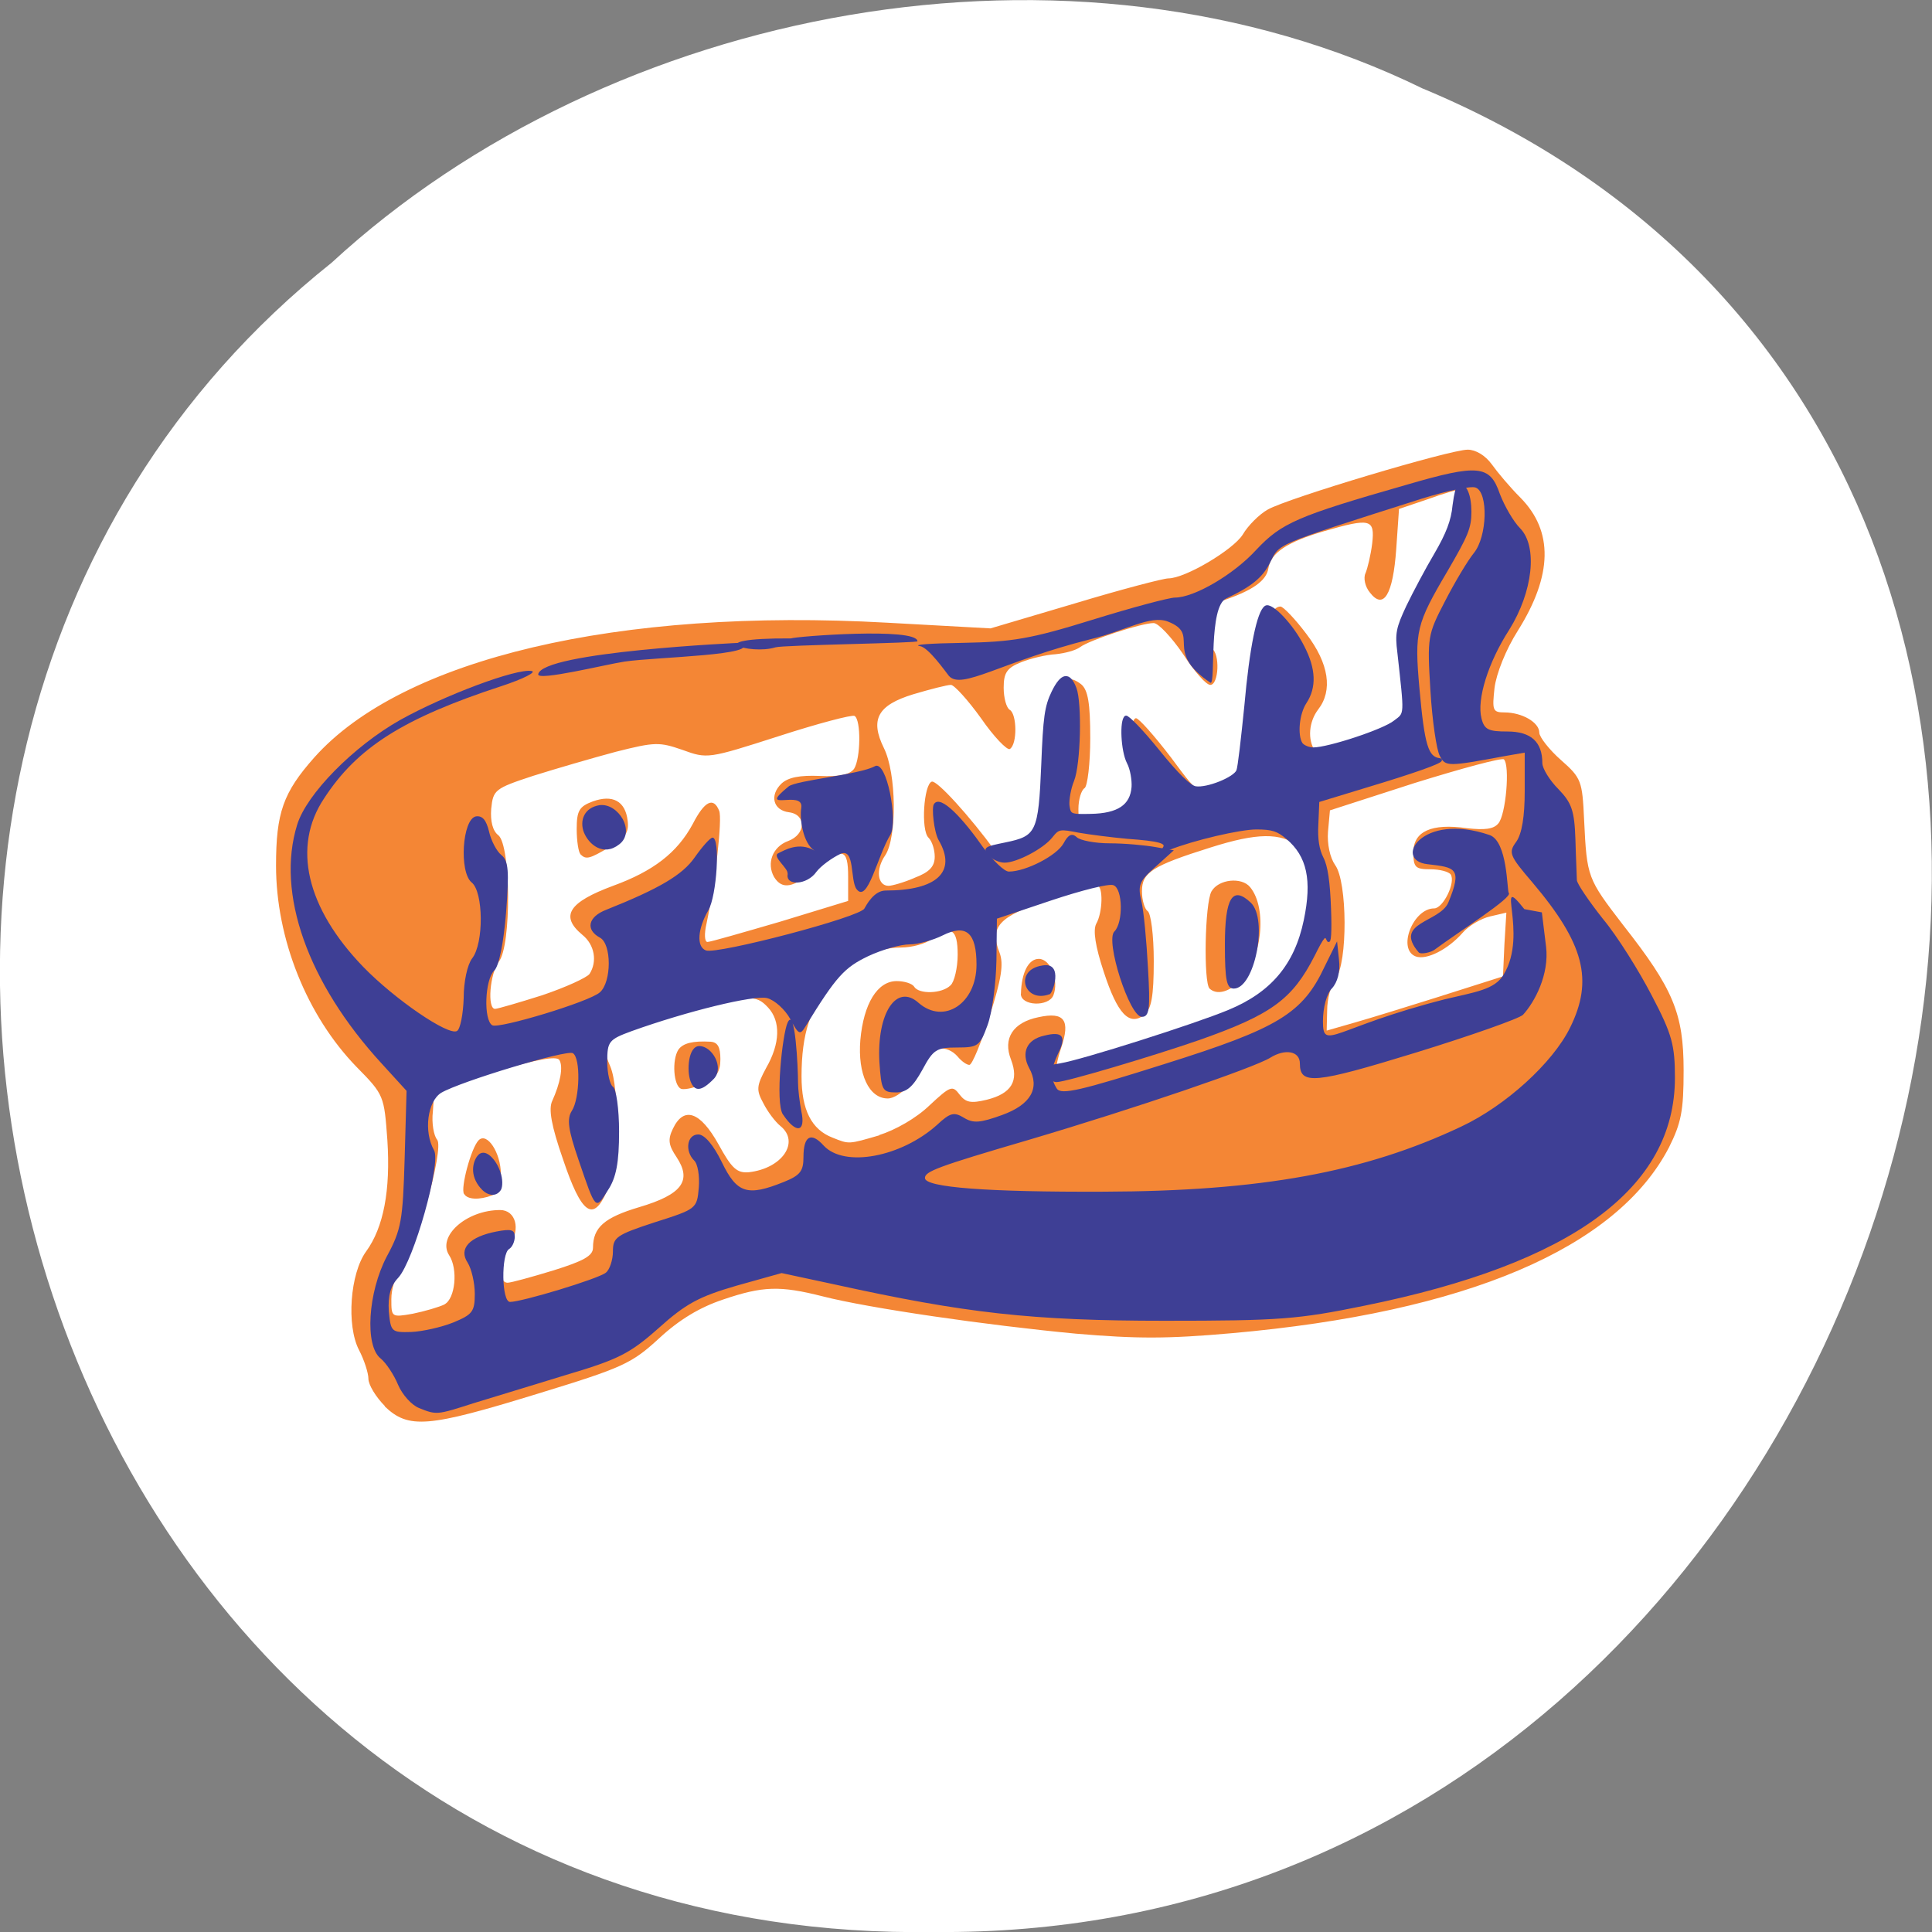 <svg xmlns="http://www.w3.org/2000/svg" viewBox="0 0 16 16"><rect x="0" y="0" width="16" height="16" fill="#808080" stroke="none"/><path d="m 11.785 0.734 c 7.555 3.152 4.184 15.344 -4.047 15.266 c -7.484 0.121 -10.324 -9.574 -4.992 -13.824 c 2.305 -2.125 6.125 -2.867 9.04 -1.441" fill="#fff" fill-opacity="0.996"/><path d="m 3.188 11.645 c -0.074 -0.074 -0.137 -0.176 -0.137 -0.227 c 0 -0.047 -0.035 -0.156 -0.078 -0.238 c -0.105 -0.203 -0.074 -0.633 0.059 -0.816 c 0.145 -0.199 0.203 -0.508 0.176 -0.922 c -0.027 -0.367 -0.027 -0.375 -0.254 -0.605 c -0.414 -0.426 -0.668 -1.063 -0.668 -1.668 c 0 -0.438 0.059 -0.605 0.316 -0.895 c 0.73 -0.82 2.516 -1.242 4.746 -1.117 l 0.855 0.047 l 0.699 -0.207 c 0.387 -0.117 0.734 -0.207 0.773 -0.207 c 0.141 0 0.539 -0.238 0.617 -0.363 c 0.043 -0.074 0.137 -0.168 0.207 -0.207 c 0.164 -0.094 1.508 -0.496 1.656 -0.496 c 0.066 0 0.145 0.047 0.199 0.121 c 0.047 0.066 0.152 0.191 0.238 0.277 c 0.273 0.277 0.266 0.641 -0.02 1.098 c -0.102 0.16 -0.18 0.359 -0.195 0.477 c -0.02 0.184 -0.016 0.203 0.082 0.203 c 0.145 0 0.289 0.082 0.289 0.168 c 0 0.035 0.082 0.141 0.18 0.227 c 0.168 0.148 0.176 0.172 0.191 0.496 c 0.023 0.477 0.027 0.484 0.324 0.871 c 0.414 0.527 0.5 0.73 0.5 1.203 c 0 0.336 -0.02 0.434 -0.121 0.637 c -0.434 0.836 -1.68 1.367 -3.621 1.539 c -0.531 0.047 -0.785 0.047 -1.289 0.004 c -0.742 -0.07 -1.715 -0.211 -2.098 -0.309 c -0.355 -0.09 -0.496 -0.086 -0.828 0.027 c -0.188 0.063 -0.359 0.164 -0.527 0.32 c -0.23 0.211 -0.297 0.242 -1.012 0.461 c -0.902 0.277 -1.063 0.293 -1.262 0.102 m 0.496 -0.844 c 0.09 -0.047 0.113 -0.293 0.039 -0.406 c -0.102 -0.156 0.141 -0.375 0.422 -0.375 c 0.129 0 0.172 0.16 0.078 0.289 c -0.086 0.121 -0.098 0.313 -0.016 0.313 c 0.027 0 0.199 -0.047 0.379 -0.102 c 0.25 -0.078 0.328 -0.121 0.328 -0.188 c 0 -0.168 0.094 -0.25 0.383 -0.336 c 0.355 -0.105 0.438 -0.219 0.309 -0.414 c -0.066 -0.098 -0.074 -0.145 -0.031 -0.234 c 0.09 -0.191 0.227 -0.145 0.379 0.129 c 0.109 0.199 0.152 0.238 0.25 0.23 c 0.277 -0.031 0.426 -0.25 0.262 -0.383 c -0.043 -0.035 -0.105 -0.117 -0.141 -0.188 c -0.059 -0.109 -0.059 -0.141 0.023 -0.293 c 0.117 -0.203 0.121 -0.387 0.016 -0.5 c -0.105 -0.113 -0.16 -0.109 -0.738 0.063 c -0.609 0.176 -0.66 0.215 -0.57 0.422 c 0.082 0.191 0.066 0.82 -0.027 1.035 c -0.113 0.262 -0.211 0.191 -0.363 -0.262 c -0.098 -0.281 -0.121 -0.418 -0.09 -0.484 c 0.066 -0.145 0.094 -0.285 0.059 -0.34 c -0.023 -0.035 -0.195 -0.004 -0.535 0.098 l -0.5 0.152 l -0.012 0.176 c -0.012 0.098 0.008 0.203 0.035 0.234 c 0.063 0.074 -0.191 0.965 -0.309 1.094 c -0.039 0.039 -0.07 0.145 -0.07 0.227 c 0 0.148 0 0.152 0.176 0.121 c 0.098 -0.02 0.219 -0.055 0.266 -0.078 m 0.16 -0.914 c -0.031 -0.047 0.059 -0.383 0.121 -0.445 c 0.07 -0.07 0.184 0.105 0.184 0.281 c 0 0.094 -0.027 0.16 -0.074 0.176 c -0.105 0.039 -0.203 0.035 -0.23 -0.012 m 1.797 -0.871 c -0.063 -0.023 -0.078 -0.238 -0.023 -0.324 c 0.039 -0.055 0.121 -0.074 0.266 -0.066 c 0.059 0.004 0.082 0.043 0.082 0.145 c 0 0.102 -0.031 0.152 -0.133 0.199 c -0.07 0.035 -0.156 0.055 -0.191 0.047 m 1.637 0.383 c 0.137 -0.043 0.309 -0.141 0.418 -0.246 c 0.176 -0.164 0.191 -0.168 0.25 -0.09 c 0.051 0.066 0.094 0.074 0.223 0.043 c 0.207 -0.051 0.27 -0.156 0.203 -0.332 c -0.07 -0.176 0.016 -0.309 0.227 -0.352 c 0.215 -0.047 0.266 0.023 0.188 0.254 c -0.035 0.102 -0.051 0.199 -0.035 0.211 c 0.043 0.047 1.535 -0.434 1.711 -0.547 c 0.223 -0.145 0.363 -0.363 0.426 -0.66 c 0.07 -0.316 0.023 -0.555 -0.133 -0.672 c -0.152 -0.117 -0.348 -0.113 -0.73 0.008 c -0.484 0.152 -0.57 0.207 -0.57 0.363 c 0 0.074 0.023 0.148 0.047 0.164 c 0.027 0.016 0.051 0.199 0.051 0.414 c 0 0.293 -0.02 0.398 -0.078 0.445 c -0.125 0.098 -0.223 -0.008 -0.336 -0.355 c -0.07 -0.211 -0.09 -0.344 -0.063 -0.398 c 0.055 -0.094 0.059 -0.316 0.008 -0.316 c -0.02 0 -0.203 0.055 -0.41 0.121 c -0.402 0.133 -0.484 0.219 -0.398 0.434 c 0.035 0.094 0.016 0.215 -0.082 0.523 c -0.07 0.223 -0.145 0.406 -0.168 0.406 c -0.023 0 -0.066 -0.031 -0.098 -0.07 c -0.086 -0.098 -0.23 -0.086 -0.262 0.02 c -0.051 0.152 -0.219 0.328 -0.316 0.328 c -0.156 0 -0.25 -0.203 -0.227 -0.484 c 0.027 -0.301 0.141 -0.488 0.301 -0.488 c 0.063 0 0.129 0.02 0.145 0.047 c 0.039 0.063 0.23 0.059 0.301 -0.012 c 0.031 -0.027 0.059 -0.145 0.059 -0.254 c 0 -0.215 -0.055 -0.246 -0.215 -0.129 c -0.051 0.039 -0.164 0.07 -0.254 0.07 c -0.207 0 -0.391 0.094 -0.574 0.297 c -0.176 0.191 -0.25 0.418 -0.25 0.77 c 0 0.277 0.082 0.441 0.258 0.508 c 0.137 0.055 0.129 0.055 0.387 -0.02 m 1.172 -1.172 c 0.004 -0.176 0.063 -0.289 0.148 -0.289 c 0.098 0 0.168 0.18 0.121 0.301 c -0.039 0.098 -0.27 0.09 -0.27 -0.012 m 1.563 -0.043 c -0.051 -0.051 -0.039 -0.707 0.016 -0.805 c 0.059 -0.102 0.25 -0.121 0.32 -0.035 c 0.145 0.176 0.098 0.605 -0.086 0.781 c -0.094 0.09 -0.191 0.113 -0.25 0.059 m 1.926 0.059 l 0.504 -0.16 l 0.012 -0.266 l 0.016 -0.262 l -0.133 0.031 c -0.074 0.016 -0.18 0.078 -0.23 0.137 c -0.121 0.137 -0.297 0.227 -0.387 0.195 c -0.156 -0.059 -0.023 -0.398 0.152 -0.398 c 0.074 0 0.18 -0.215 0.137 -0.281 c -0.016 -0.023 -0.09 -0.043 -0.168 -0.043 c -0.125 0 -0.141 -0.016 -0.141 -0.141 c 0 -0.172 0.148 -0.242 0.445 -0.199 c 0.145 0.016 0.219 0.008 0.258 -0.039 c 0.063 -0.07 0.098 -0.48 0.047 -0.531 c -0.016 -0.016 -0.348 0.074 -0.738 0.195 l -0.703 0.227 l -0.016 0.176 c -0.008 0.102 0.016 0.215 0.059 0.277 c 0.102 0.137 0.105 0.813 0.004 0.941 c -0.039 0.047 -0.07 0.168 -0.07 0.262 l -0.004 0.168 l 0.23 -0.066 c 0.125 -0.035 0.453 -0.137 0.727 -0.223 m -7.453 -0.004 c 0.195 -0.066 0.367 -0.145 0.391 -0.176 c 0.066 -0.102 0.043 -0.242 -0.059 -0.324 c -0.188 -0.156 -0.113 -0.27 0.254 -0.406 c 0.332 -0.121 0.531 -0.273 0.66 -0.512 c 0.098 -0.191 0.172 -0.227 0.219 -0.109 c 0.027 0.066 -0.031 0.582 -0.105 0.934 c -0.02 0.086 -0.016 0.152 0.008 0.152 c 0.023 0 0.293 -0.078 0.602 -0.168 l 0.563 -0.172 v -0.199 c 0 -0.238 -0.047 -0.25 -0.27 -0.063 c -0.184 0.156 -0.277 0.172 -0.344 0.063 c -0.063 -0.113 -0.012 -0.25 0.117 -0.297 c 0.148 -0.055 0.152 -0.219 0.008 -0.238 c -0.133 -0.016 -0.164 -0.141 -0.063 -0.238 c 0.055 -0.051 0.152 -0.07 0.316 -0.063 c 0.168 0.008 0.25 -0.012 0.285 -0.059 c 0.055 -0.086 0.059 -0.406 0.004 -0.438 c -0.02 -0.012 -0.305 0.063 -0.629 0.168 c -0.586 0.188 -0.59 0.188 -0.797 0.113 c -0.191 -0.066 -0.227 -0.066 -0.551 0.016 c -0.191 0.051 -0.5 0.141 -0.684 0.199 c -0.32 0.105 -0.332 0.117 -0.348 0.273 c -0.008 0.102 0.012 0.184 0.059 0.219 c 0.105 0.086 0.109 0.918 0.004 1.047 c -0.074 0.098 -0.098 0.391 -0.031 0.391 c 0.02 0 0.195 -0.051 0.391 -0.113 m 0.316 -1.168 c -0.016 -0.016 -0.031 -0.109 -0.031 -0.207 c 0 -0.152 0.02 -0.188 0.133 -0.23 c 0.164 -0.059 0.27 -0.004 0.289 0.16 c 0.012 0.098 -0.02 0.141 -0.145 0.215 c -0.172 0.102 -0.199 0.109 -0.246 0.063 m 2.766 0.195 c 0.125 -0.047 0.168 -0.094 0.168 -0.176 c 0 -0.059 -0.023 -0.129 -0.051 -0.156 c -0.066 -0.063 -0.039 -0.445 0.027 -0.465 c 0.043 -0.012 0.313 0.285 0.527 0.578 c 0.008 0.012 0.078 0.004 0.16 -0.012 c 0.262 -0.059 0.289 -0.121 0.289 -0.668 c 0 -0.473 0.02 -0.547 0.176 -0.742 c 0.008 -0.008 0.047 0.008 0.086 0.039 c 0.055 0.047 0.074 0.156 0.074 0.445 c 0 0.211 -0.023 0.398 -0.047 0.414 c -0.027 0.016 -0.051 0.094 -0.051 0.172 c 0 0.141 0.004 0.141 0.203 0.109 c 0.109 -0.016 0.227 -0.055 0.262 -0.082 c 0.074 -0.059 0.082 -0.297 0.016 -0.34 c -0.063 -0.035 -0.063 -0.438 -0.004 -0.438 c 0.023 0 0.152 0.145 0.289 0.324 c 0.258 0.348 0.242 0.34 0.555 0.227 c 0.094 -0.031 0.105 -0.082 0.137 -0.617 c 0.031 -0.547 0.109 -0.859 0.215 -0.859 c 0.023 0 0.121 0.102 0.215 0.227 c 0.188 0.246 0.219 0.469 0.098 0.625 c -0.078 0.102 -0.09 0.25 -0.027 0.344 c 0.035 0.055 0.109 0.043 0.422 -0.059 c 0.363 -0.117 0.387 -0.133 0.406 -0.273 c 0.016 -0.078 -0.004 -0.215 -0.039 -0.301 c -0.039 -0.086 -0.055 -0.211 -0.035 -0.277 c 0.035 -0.148 0.277 -0.633 0.402 -0.805 c 0.086 -0.117 0.129 -0.453 0.055 -0.453 c -0.02 0 -0.145 0.035 -0.273 0.082 l -0.242 0.082 l -0.023 0.332 c -0.027 0.379 -0.105 0.508 -0.219 0.359 c -0.039 -0.047 -0.055 -0.121 -0.035 -0.16 c 0.016 -0.039 0.043 -0.148 0.055 -0.246 c 0.023 -0.203 -0.016 -0.211 -0.395 -0.102 c -0.309 0.09 -0.445 0.18 -0.465 0.309 c -0.016 0.102 -0.129 0.184 -0.387 0.27 c -0.109 0.035 -0.129 0.07 -0.129 0.203 c 0 0.09 0.02 0.176 0.047 0.191 c 0.07 0.039 0.059 0.301 -0.012 0.301 c -0.035 0 -0.137 -0.117 -0.227 -0.258 c -0.094 -0.137 -0.203 -0.254 -0.242 -0.254 c -0.102 0 -0.531 0.141 -0.609 0.199 c -0.035 0.027 -0.125 0.051 -0.203 0.059 c -0.078 0.004 -0.207 0.035 -0.285 0.066 c -0.117 0.047 -0.145 0.086 -0.145 0.211 c 0 0.086 0.023 0.168 0.051 0.184 c 0.059 0.035 0.063 0.285 0 0.324 c -0.023 0.012 -0.133 -0.102 -0.238 -0.254 c -0.109 -0.152 -0.223 -0.277 -0.25 -0.277 c -0.031 0 -0.168 0.035 -0.313 0.078 c -0.293 0.09 -0.359 0.207 -0.242 0.445 c 0.105 0.211 0.109 0.738 0.012 0.887 c -0.082 0.117 -0.066 0.254 0.027 0.254 c 0.027 0 0.125 -0.027 0.215 -0.066" fill="#f48635"/><g fill="#3e3f95"><path d="m 3.469 11.66 c -0.059 -0.023 -0.137 -0.109 -0.172 -0.191 c -0.035 -0.086 -0.102 -0.184 -0.145 -0.219 c -0.133 -0.105 -0.105 -0.547 0.051 -0.844 c 0.121 -0.223 0.133 -0.301 0.148 -0.809 l 0.016 -0.563 l -0.207 -0.227 c -0.613 -0.668 -0.875 -1.41 -0.699 -1.977 c 0.078 -0.254 0.465 -0.648 0.852 -0.867 c 0.363 -0.203 0.965 -0.43 1.09 -0.406 c 0.043 0.008 -0.07 0.066 -0.25 0.125 c -0.813 0.266 -1.195 0.508 -1.469 0.93 c -0.266 0.398 -0.148 0.906 0.324 1.395 c 0.262 0.27 0.707 0.574 0.777 0.531 c 0.027 -0.016 0.051 -0.141 0.055 -0.273 c 0 -0.137 0.031 -0.277 0.07 -0.328 c 0.098 -0.125 0.094 -0.551 -0.004 -0.629 c -0.105 -0.086 -0.078 -0.523 0.035 -0.547 c 0.055 -0.008 0.086 0.031 0.109 0.125 c 0.016 0.074 0.063 0.164 0.102 0.195 c 0.059 0.047 0.066 0.133 0.039 0.477 c -0.02 0.25 -0.059 0.445 -0.098 0.48 c -0.078 0.074 -0.09 0.41 -0.016 0.453 c 0.055 0.031 0.805 -0.195 0.891 -0.273 c 0.098 -0.086 0.098 -0.402 0 -0.453 c -0.121 -0.066 -0.098 -0.172 0.051 -0.23 c 0.441 -0.176 0.633 -0.289 0.734 -0.434 c 0.063 -0.09 0.129 -0.164 0.148 -0.164 c 0.066 0 0.035 0.484 -0.035 0.602 c -0.086 0.148 -0.102 0.301 -0.02 0.332 c 0.09 0.035 1.285 -0.277 1.313 -0.348 c 0.016 -0.027 0.078 -0.148 0.176 -0.148 c 0.418 0 0.594 -0.152 0.438 -0.418 c -0.039 -0.07 -0.059 -0.27 -0.039 -0.297 c 0.055 -0.09 0.254 0.137 0.406 0.355 c 0.082 0.109 0.176 0.203 0.215 0.203 c 0.141 0 0.398 -0.133 0.453 -0.234 c 0.039 -0.074 0.07 -0.086 0.109 -0.051 c 0.027 0.027 0.152 0.051 0.273 0.051 c 0.125 0 0.293 0.016 0.379 0.031 l 0.152 0.027 l -0.152 0.137 c -0.133 0.117 -0.148 0.152 -0.117 0.281 c 0.02 0.082 0.043 0.332 0.055 0.555 c 0.02 0.34 0.012 0.406 -0.051 0.406 c -0.102 0 -0.305 -0.633 -0.227 -0.707 c 0.074 -0.074 0.07 -0.355 -0.008 -0.383 c -0.035 -0.016 -0.266 0.043 -0.512 0.125 l -0.453 0.152 l -0.004 0.348 c -0.004 0.191 -0.035 0.43 -0.074 0.535 c -0.063 0.172 -0.078 0.184 -0.254 0.184 c -0.168 0 -0.195 0.016 -0.285 0.184 c -0.078 0.141 -0.129 0.188 -0.219 0.188 c -0.113 0 -0.121 -0.02 -0.137 -0.25 c -0.023 -0.406 0.141 -0.656 0.324 -0.492 c 0.211 0.184 0.48 0.004 0.48 -0.316 c 0 -0.266 -0.086 -0.34 -0.281 -0.242 c -0.078 0.039 -0.203 0.074 -0.273 0.074 c -0.074 0 -0.227 0.043 -0.344 0.098 c -0.195 0.094 -0.262 0.164 -0.516 0.578 c -0.047 0.078 -0.059 0.074 -0.129 -0.059 c -0.043 -0.078 -0.129 -0.156 -0.191 -0.172 c -0.109 -0.027 -0.664 0.109 -1.121 0.273 c -0.191 0.07 -0.203 0.086 -0.203 0.254 c 0 0.098 0.023 0.191 0.047 0.207 c 0.027 0.016 0.051 0.184 0.051 0.371 c 0 0.254 -0.023 0.383 -0.094 0.488 c -0.102 0.164 -0.098 0.168 -0.242 -0.254 c -0.086 -0.25 -0.098 -0.34 -0.055 -0.406 c 0.066 -0.102 0.074 -0.438 0.008 -0.477 c -0.051 -0.031 -0.93 0.234 -1.09 0.328 c -0.113 0.07 -0.148 0.32 -0.059 0.477 c 0.059 0.109 -0.168 0.914 -0.297 1.055 c -0.063 0.066 -0.086 0.148 -0.078 0.277 c 0.016 0.172 0.023 0.176 0.184 0.172 c 0.094 -0.004 0.25 -0.039 0.348 -0.078 c 0.16 -0.066 0.18 -0.09 0.18 -0.238 c 0 -0.09 -0.027 -0.207 -0.059 -0.258 c -0.078 -0.117 0.016 -0.215 0.238 -0.258 c 0.121 -0.023 0.152 -0.016 0.152 0.043 c 0 0.039 -0.02 0.086 -0.047 0.102 c -0.066 0.039 -0.063 0.438 0.008 0.438 c 0.098 0 0.73 -0.191 0.793 -0.242 c 0.031 -0.023 0.059 -0.105 0.059 -0.176 c 0 -0.117 0.027 -0.137 0.348 -0.242 c 0.344 -0.109 0.348 -0.113 0.363 -0.285 c 0.008 -0.098 -0.008 -0.199 -0.039 -0.227 c -0.078 -0.078 -0.059 -0.215 0.035 -0.215 c 0.051 0 0.125 0.086 0.195 0.23 c 0.125 0.258 0.211 0.285 0.512 0.164 c 0.137 -0.055 0.164 -0.09 0.164 -0.207 c 0 -0.176 0.063 -0.211 0.168 -0.094 c 0.172 0.184 0.641 0.094 0.938 -0.172 c 0.109 -0.102 0.141 -0.109 0.223 -0.059 c 0.078 0.047 0.133 0.043 0.316 -0.023 c 0.238 -0.086 0.316 -0.223 0.223 -0.391 c -0.066 -0.125 -0.02 -0.234 0.125 -0.266 c 0.152 -0.039 0.188 0.004 0.117 0.145 c -0.066 0.141 -0.066 0.207 -0.012 0.293 c 0.035 0.055 0.199 0.016 0.891 -0.203 c 0.945 -0.297 1.145 -0.418 1.328 -0.809 l 0.102 -0.207 l 0.016 0.152 c 0.012 0.098 -0.012 0.187 -0.059 0.238 c -0.043 0.043 -0.074 0.16 -0.074 0.273 c 0 0.25 0.09 0.051 1.012 -0.184 c 0.246 -0.059 0.41 -0.078 0.484 -0.203 c 0.211 -0.344 -0.082 -0.863 0.172 -0.543 l 0.145 0.027 l 0.035 0.285 c 0.027 0.23 -0.094 0.457 -0.191 0.563 c -0.031 0.031 -0.43 0.172 -0.887 0.313 c -0.84 0.258 -0.961 0.27 -0.961 0.09 c 0 -0.102 -0.121 -0.125 -0.246 -0.047 c -0.133 0.082 -1.102 0.414 -2 0.68 c -0.762 0.223 -0.859 0.262 -0.859 0.316 c 0 0.078 0.52 0.117 1.48 0.113 c 1.301 -0.004 2.16 -0.16 2.961 -0.539 c 0.367 -0.172 0.758 -0.527 0.902 -0.82 c 0.195 -0.395 0.117 -0.695 -0.313 -1.203 c -0.191 -0.223 -0.199 -0.246 -0.133 -0.336 c 0.047 -0.066 0.07 -0.211 0.07 -0.418 v -0.32 l -0.156 0.027 c -0.484 0.09 -0.5 0.09 -0.547 0 c -0.027 -0.047 -0.063 -0.293 -0.078 -0.543 c -0.027 -0.441 -0.023 -0.461 0.121 -0.738 c 0.082 -0.16 0.188 -0.336 0.238 -0.398 c 0.113 -0.137 0.121 -0.504 0.016 -0.543 c -0.039 -0.016 -0.238 0.027 -0.441 0.09 c -1.262 0.402 -1.176 0.367 -1.266 0.539 c -0.059 0.117 -0.156 0.195 -0.359 0.289 c -0.148 0.07 -0.086 0.699 -0.129 0.699 c -0.398 -0.266 -0.074 -0.398 -0.355 -0.508 c -0.145 -0.055 -0.355 0.078 -0.633 0.145 c -0.75 0.188 -1.074 0.426 -1.18 0.305 c -0.031 -0.039 -0.168 -0.234 -0.238 -0.246 c -0.07 -0.012 0.086 -0.023 0.348 -0.027 c 0.414 -0.008 0.563 -0.031 1.078 -0.191 c 0.328 -0.102 0.637 -0.184 0.684 -0.184 c 0.16 0 0.488 -0.191 0.676 -0.398 c 0.207 -0.219 0.336 -0.277 1.238 -0.535 c 0.602 -0.176 0.695 -0.164 0.777 0.074 c 0.039 0.102 0.113 0.23 0.168 0.285 c 0.148 0.152 0.105 0.527 -0.09 0.84 c -0.176 0.273 -0.27 0.578 -0.23 0.734 c 0.023 0.094 0.059 0.109 0.215 0.109 c 0.195 0 0.289 0.086 0.289 0.262 c 0 0.043 0.059 0.141 0.133 0.215 c 0.109 0.113 0.133 0.176 0.141 0.418 c 0.004 0.156 0.012 0.309 0.012 0.336 c 0 0.027 0.098 0.172 0.215 0.32 c 0.121 0.145 0.301 0.434 0.406 0.637 c 0.168 0.32 0.191 0.41 0.191 0.68 c 0 0.914 -0.852 1.539 -2.57 1.887 c -0.551 0.113 -0.703 0.125 -1.656 0.125 c -1.102 0 -1.652 -0.063 -2.734 -0.301 l -0.438 -0.094 l -0.375 0.105 c -0.309 0.09 -0.418 0.148 -0.645 0.352 c -0.238 0.211 -0.332 0.258 -0.766 0.387 c -0.27 0.082 -0.613 0.188 -0.766 0.234 c -0.305 0.098 -0.305 0.098 -0.453 0.039 m 0.512 -1.82 c -0.094 -0.109 -0.063 -0.219 -0.027 -0.266 c 0.063 -0.082 0.16 0.035 0.191 0.133 c 0.02 0.055 0.02 0.121 0.004 0.148 c -0.043 0.066 -0.121 0.043 -0.168 -0.016 m 2.504 -0.609 c -0.066 -0.098 -0.004 -0.672 0.039 -0.762 c 0.063 -0.137 0.086 0.379 0.086 0.5 c 0 0.051 0.012 0.152 0.027 0.234 c 0.039 0.176 -0.043 0.191 -0.152 0.027 m -0.766 -0.277 c -0.031 -0.082 -0.02 -0.289 0.074 -0.289 c 0.105 0 0.207 0.176 0.121 0.27 c -0.102 0.105 -0.16 0.113 -0.195 0.02 m 2.973 -0.719 c 0.023 0.008 0.125 -0.273 -0.059 -0.238 c -0.238 0.035 -0.152 0.316 0.059 0.238 m 1.453 -0.41 c 0 -0.391 0.063 -0.492 0.215 -0.348 c 0.145 0.141 0.031 0.711 -0.141 0.711 c -0.059 0 -0.074 -0.066 -0.074 -0.363 m 1.605 0.063 c -0.215 -0.25 0.176 -0.246 0.246 -0.414 c 0.117 -0.285 0.059 -0.289 -0.172 -0.316 c -0.289 -0.031 -0.051 -0.434 0.512 -0.242 c 0.152 0.051 0.145 0.465 0.16 0.48 c 0.039 0.035 -0.418 0.324 -0.613 0.469 c -0.027 0.023 -0.117 0.043 -0.133 0.023 m -5.227 -0.652 c 0.008 -0.043 -0.129 -0.141 -0.078 -0.168 c 0.055 -0.027 0.172 -0.098 0.301 -0.023 c -0.094 -0.059 -0.125 -0.262 -0.109 -0.355 c 0.023 -0.156 -0.379 0.047 -0.105 -0.176 c 0.063 -0.051 0.59 -0.098 0.715 -0.168 c 0.098 -0.051 0.191 0.453 0.129 0.566 c -0.109 0.176 -0.188 0.574 -0.281 0.453 c -0.055 -0.074 -0.012 -0.344 -0.133 -0.293 c -0.074 0.035 -0.164 0.102 -0.199 0.148 c -0.078 0.113 -0.262 0.121 -0.238 0.016 m -1.688 -0.34 c -0.039 -0.102 0.004 -0.207 0.129 -0.227 c 0.156 -0.02 0.301 0.219 0.164 0.324 c -0.133 0.105 -0.254 0 -0.293 -0.098 m -0.379 -1.309 c 0.027 -0.188 1.68 -0.262 1.68 -0.262 c 0.188 0.105 -0.699 0.117 -0.965 0.156 c -0.152 0.023 -0.723 0.164 -0.715 0.105 m 2.094 -0.297 c 0.031 -0.016 1.039 -0.094 1.047 0.023 c 0.031 0.016 -1.113 0.031 -1.176 0.051 c -0.211 0.066 -0.66 -0.078 0.129 -0.074"/><path d="m 140 143.56 c -0.188 -0.437 -0.313 -0.812 -0.313 -0.875 c 0 -0.125 0.875 -0.312 2 -0.5 c 2.75 -0.437 17.938 -5.25 22.438 -7.125 c 5.75 -2.375 8.938 -6.125 10.188 -12.12 c 1.125 -5.375 0.438 -8.625 -2.375 -11 c -1.25 -1.062 -2 -1.312 -4.125 -1.312 c -2.188 0 -8.375 1.437 -11.688 2.75 c -0.625 0.25 -0.875 0.188 -0.625 -0.125 c 0.438 -0.75 -0.563 -1.062 -4.938 -1.375 c -2.063 -0.188 -5 -0.562 -6.438 -0.812 c -2.563 -0.5 -2.75 -0.5 -3.688 0.687 c -1.188 1.5 -4.688 3.312 -6.25 3.312 c -0.688 0 -1.563 -0.437 -2 -0.875 c -0.75 -0.875 -0.625 -0.937 2.125 -1.5 c 4.25 -0.875 4.563 -1.437 4.938 -10.562 c 0.25 -6.312 0.438 -7.75 1.375 -9.687 c 1.188 -2.437 2.188 -2.625 3 -0.5 c 0.75 2 0.563 10.125 -0.313 12.312 c -0.438 1.062 -0.688 2.562 -0.625 3.312 c 0.188 1.312 0.25 1.375 3 1.312 c 3.688 -0.063 5.438 -1.25 5.625 -3.75 c 0.063 -0.937 -0.188 -2.437 -0.625 -3.25 c -0.813 -1.562 -1 -5.687 -0.313 -6.125 c 0.25 -0.125 2.188 1.875 4.313 4.5 c 2.563 3.187 4.25 4.812 5 4.937 c 1.563 0.25 5.25 -1.25 5.625 -2.25 c 0.188 -0.437 0.625 -4.312 1.063 -8.625 c 0.688 -7.812 1.688 -12.625 2.688 -13.25 c 0.75 -0.5 3.563 2.437 5 5.312 c 1.563 3 1.625 5.437 0.313 7.437 c -1 1.5 -1.25 4.375 -0.563 5.5 c 0.25 0.375 1 0.687 1.625 0.687 c 2 0 9.438 -2.437 10.875 -3.625 c 1.5 -1.125 1.438 -0.687 0.5 -9.25 c -0.313 -2.5 -0.188 -3.187 1.188 -6.125 c 0.875 -1.812 2.563 -5 3.75 -7 c 1.563 -2.687 2.25 -4.437 2.438 -6.5 c 0.188 -1.5 0.5 -2.75 0.688 -2.75 c 0.875 0 1.5 1.375 1.5 3.625 c 0 2.125 -0.438 3.125 -3.125 7.75 c -4.25 7.187 -4.5 8.187 -3.813 15.875 c 0.688 7.625 1.188 9.25 2.875 9.437 c 0.813 0.125 -2 1.187 -7.438 2.875 l -8.813 2.687 l -0.125 3 c -0.125 2.125 0.125 3.5 0.688 4.625 c 0.563 1.062 0.875 3.187 1 6.75 c 0.125 3.125 0 4.75 -0.25 4.187 c -0.375 -0.875 -0.625 -0.562 -1.938 2.062 c -2.938 5.75 -5.688 7.75 -15.25 11.125 c -6.313 2.187 -17.875 5.625 -19.06 5.625 c -0.438 0 -0.938 -0.375 -1.125 -0.812" transform="scale(0.062 0.062)" stroke="#3e3f95" stroke-width="0.33"/></g></svg>